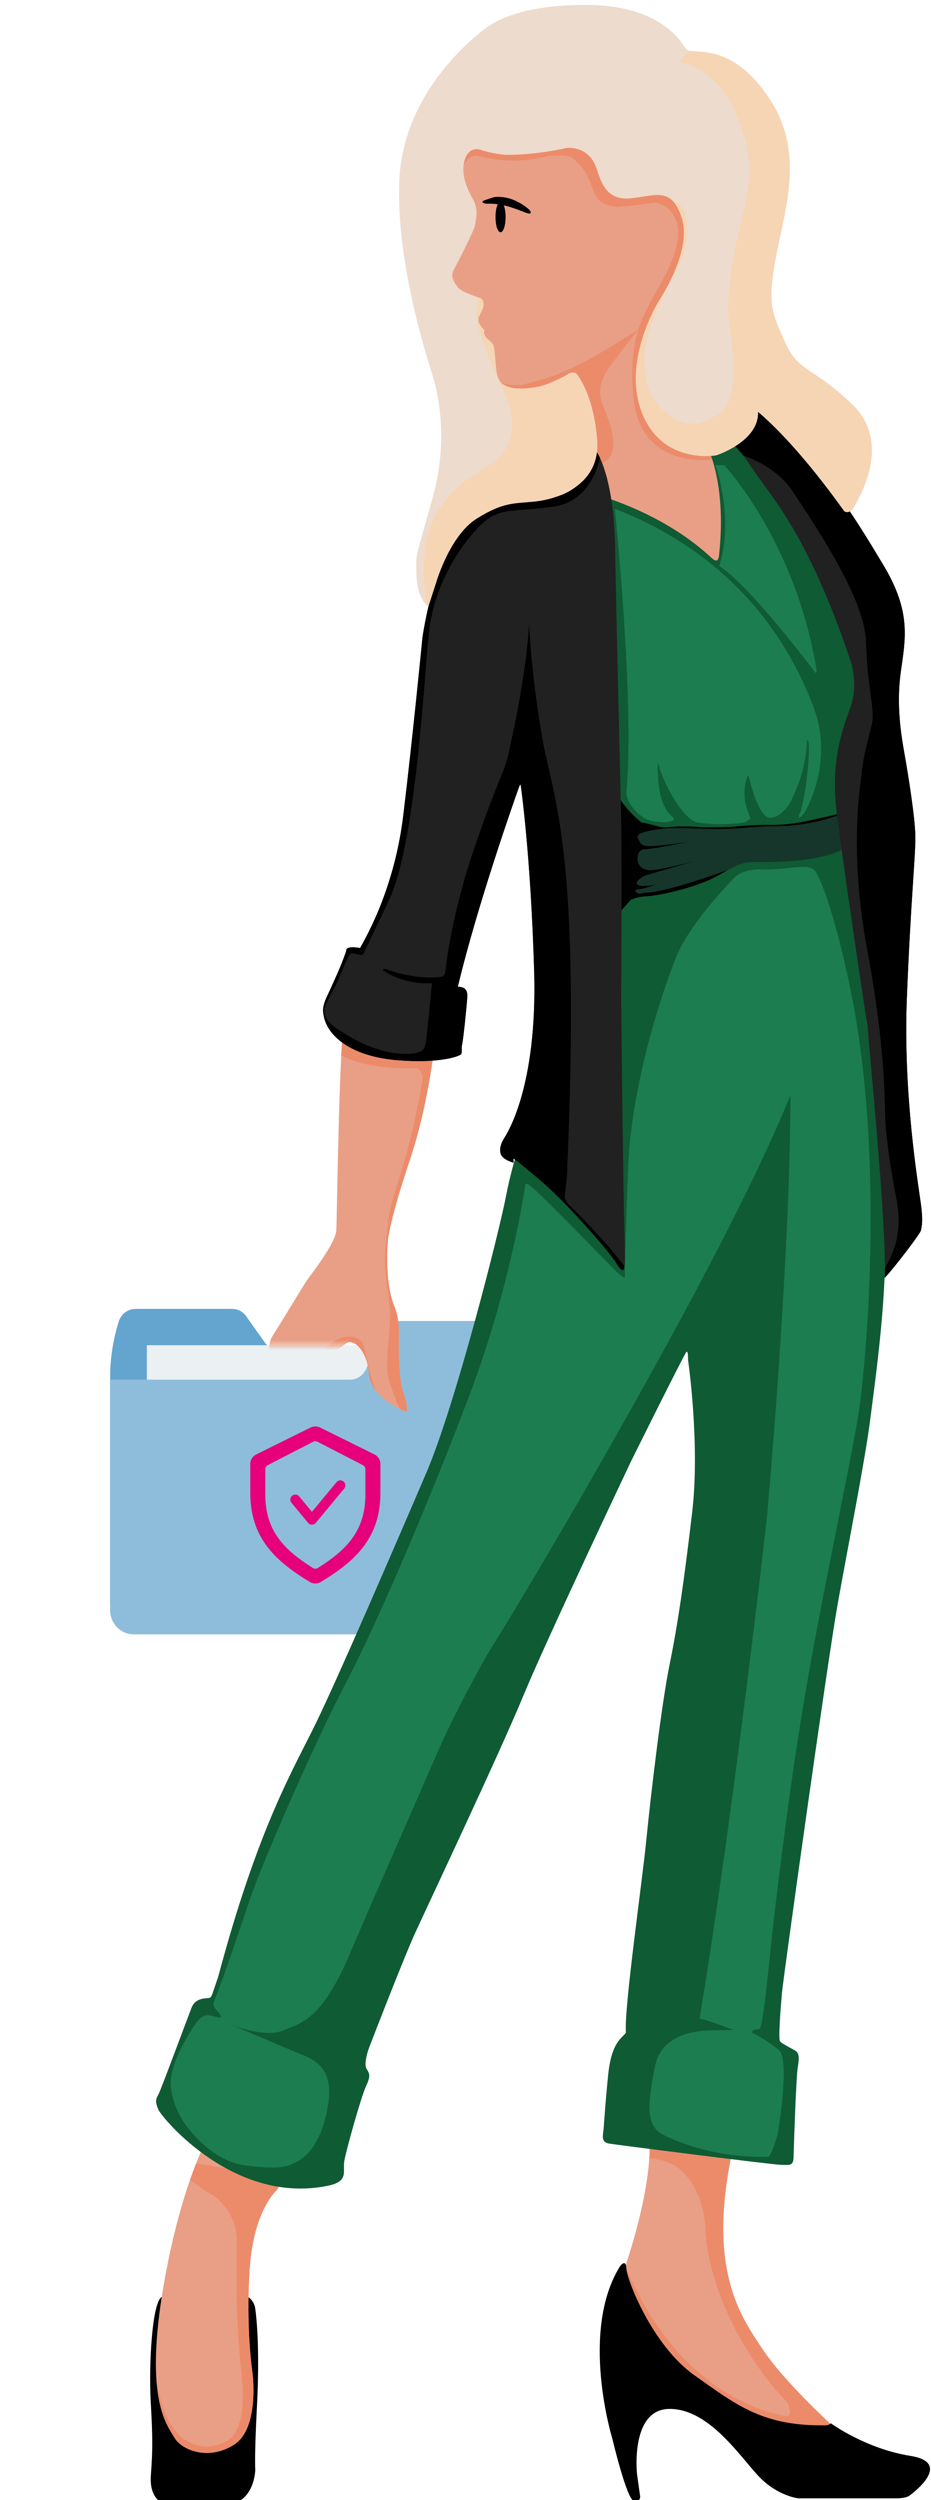 <svg width="186" height="499" viewBox="0 0 186 499" fill="none" xmlns="http://www.w3.org/2000/svg">
<path d="M45.453 457.498C45.453 457.498 50.492 457.128 51 460.829C51.501 464.531 51.82 471.188 51.312 480.801C50.811 490.421 51 493.007 51 493.007C51 493.007 50.876 500 44.697 500C38.519 500 33.356 500 33.356 500C33.356 500 29.762 499.423 30.139 494.116C30.517 488.816 30.523 486.904 30.113 479.381C29.703 471.857 30.393 459.218 32.412 458.421C34.43 457.619 45.453 457.498 45.453 457.498Z" fill="black"/>
<path d="M110.354 139.234V198.748C110.354 198.748 147.042 203.723 148.357 202.22C149.672 200.723 151.691 131.997 151.691 131.997L110.354 139.234Z" fill="black"/>
<path d="M27.084 261.252H46.367C47.63 261.252 48.797 261.945 49.427 263.069L52.601 267.522C53.231 268.646 54.398 269.339 55.661 269.339H102.632V320.178C102.632 322.848 100.524 325.013 97.924 325.013H26.707C24.108 325.013 22 322.848 22 320.178V274.979C22 271.241 22.562 267.527 23.667 263.966C24.071 262.368 25.476 261.252 27.084 261.252Z" fill="#64A5CF"/>
<path d="M91.317 268.507H29.338V295.396H91.317V268.507Z" fill="#EBF0F3"/>
<path d="M99.102 263.67H79.669C78.287 263.67 77.032 264.498 76.458 265.789L73.132 273.263C72.558 274.554 71.303 275.382 69.921 275.382H22V321.387C22 324.057 24.108 326.221 26.707 326.221H97.925C100.524 326.221 102.632 324.057 102.632 321.387V267.296C102.632 265.293 101.051 263.67 99.102 263.67Z" fill="#8EBDDB"/>
<path d="M51.62 291.209C51.239 291.391 51 291.779 51 292.199V297.935C51 306.416 55.559 310.753 62.413 314.907C62.772 315.122 63.228 315.122 63.587 314.907C70.442 310.753 75 306.426 75 297.935V292.199C75 291.779 74.761 291.391 74.38 291.209L63.501 285.827C63.185 285.677 62.815 285.677 62.499 285.827L51.62 291.209Z" fill="#E6007A" stroke="#E6007A" stroke-width="2" stroke-miterlimit="10"/>
<path d="M53.517 292.433C53.2 292.592 53 292.927 53 293.291V298.263C53 305.613 56.799 309.371 62.51 312.972C62.81 313.158 63.19 313.158 63.49 312.972C69.201 309.371 73 305.622 73 298.263V293.291C73 292.927 72.8 292.592 72.483 292.433L63.417 287.769C63.154 287.639 62.846 287.639 62.583 287.769L53.517 292.433Z" fill="#8EBDDB"/>
<path d="M59 299.32L62.322 303.327L68 296.478" stroke="#E6007A" stroke-width="2" stroke-miterlimit="10" stroke-linecap="round" stroke-linejoin="round"/>
<mask id="mask0" style="mask-type:alpha" maskUnits="userSpaceOnUse" x="0" y="0" width="176" height="500">
<path d="M70 268.591H51.5L49.5 244.618L59.5 3.914L146 0L176 136.986L168.5 499.022H24L0 478.474L49.5 341.487L76.5 285.714L70 268.591Z" fill="black"/>
</mask>
<g mask="url(#mask0)">
<path d="M129.678 425.95C129.678 425.95 131.104 434.085 124.639 453.242L126.234 467.378L139.256 480.037L159.335 488.669L166.321 484.197C166.321 484.197 156.509 475.239 152.316 468.862C148.123 462.485 141.02 453.082 146.476 428.581C151.939 404.086 128.584 407.125 129.678 425.95Z" fill="#E99F86"/>
<path d="M55.41 437.029C55.41 437.029 50.624 441.004 49.862 453.032C49.1 465.059 50.448 473.691 50.448 473.691C50.448 473.691 51.874 484.623 46.835 487.911C41.795 491.198 36.333 489.147 34.822 486.516C33.312 483.884 28.435 478.54 33.143 453.637C37.85 428.728 45.24 420.427 45.24 420.427C45.24 420.427 66.25 415.407 55.41 437.029Z" fill="#E99F86"/>
<path d="M109.724 22.505L91.201 24.48C91.201 24.48 85.53 37.794 85.653 40.018C85.777 42.235 87.294 66.156 88.427 68.38C89.56 70.597 89.345 79.598 94.684 81.51C100.023 83.421 112.244 85.886 112.244 85.886L117.413 103.272C117.413 103.272 126.737 112.643 129.132 113.012C131.528 113.382 145.768 115.847 145.768 115.847C145.768 115.847 147.656 87.613 147.656 86.995C147.656 86.377 139.966 38.291 139.966 38.291L109.724 22.505Z" fill="#E99F86"/>
<path d="M152.316 468.863C148.123 462.48 141.02 453.083 146.476 428.582C147.153 425.536 147.388 422.918 147.277 420.707L132.68 414.891C130.694 417.446 129.405 421.192 129.678 425.951C129.678 425.951 129.952 427.505 129.717 430.843C132.055 430.964 134.744 431.671 136.736 433.844C141.105 438.609 140.935 445.349 140.935 445.349C140.935 445.349 141.105 459.275 153.703 475.495C155.402 477.616 157.544 479.591 157.609 480.203C157.675 480.821 158.43 482.668 156.477 482.178C154.575 481.7 135.766 478.585 124.951 452.293C124.847 452.605 124.75 452.917 124.639 453.242L126.234 467.379L139.256 480.037L159.335 488.669L166.321 484.197C166.321 484.197 156.509 475.24 152.316 468.863Z" fill="#EC8B6A"/>
<path d="M39.189 431.817C38.786 432.83 38.382 433.92 37.972 435.092C39.306 436.098 41.038 437.347 42.223 438.016C44.404 439.252 47.263 442.698 47.263 446.973C47.263 451.248 47.009 463.167 48.187 473.195C49.366 483.222 47.035 486.617 44.834 487.497C43.473 488.038 40.791 489.306 37.015 487.006C35.231 485.917 32.386 482.77 31.246 474.768C31.721 482.266 33.903 484.904 34.827 486.509C36.338 489.14 41.8 491.192 46.839 487.904C51.879 484.617 50.453 473.685 50.453 473.685C50.453 473.685 49.112 465.053 49.867 453.025C50.622 440.997 55.414 437.022 55.414 437.022C55.85 436.149 56.234 435.321 56.573 434.531L39.189 431.817Z" fill="#EC8B6A"/>
<path d="M127.556 65.742C113.922 74.457 110.94 75.031 105.23 76.591C99.52 78.152 96.916 73.387 96.916 73.387C96.916 73.387 98.589 78.273 100.224 83.134C105.797 84.58 112.249 85.88 112.249 85.88L114.515 93.499C116.364 93.372 118.154 93.123 119.6 92.703C125.231 91.059 121.279 83.249 120.27 80.376C119.261 77.502 120.355 75.196 122.288 72.565C124.216 69.934 127.556 65.742 127.556 65.742Z" fill="#EC8B6A"/>
<path d="M147.656 86.995C147.656 86.377 139.967 38.292 139.967 38.292L109.724 22.512L91.201 24.487C91.201 24.487 85.53 37.801 85.654 40.025C85.693 40.751 85.888 43.828 86.161 47.695C86.474 47.867 86.643 47.95 86.656 47.918C86.826 47.504 91.364 37.973 91.364 37.973C91.364 37.973 91.95 30.328 95.563 31.15C99.177 31.972 103.122 32.756 109.848 31.087C112.198 31.087 113.546 30.736 114.802 31.889C116.059 33.042 117.322 34.355 118.5 37.973C119.679 41.592 123.54 41.261 123.54 41.261C123.54 41.261 127.824 41.012 129.927 40.522C132.03 40.031 134.126 42.082 134.38 42.656C134.634 43.229 137.154 45.86 133.54 53.588C129.927 61.315 125.141 65.093 126.567 79.484C127.993 93.876 142.304 91.729 142.304 91.729L147.513 89.295C147.604 87.944 147.656 87.097 147.656 86.995Z" fill="#EC8B6A"/>
<path d="M87.085 206.393C87.085 206.393 85.906 219.549 81.876 231.545C77.846 243.547 77.507 247.407 77.507 247.407C77.507 247.407 76.667 255.422 78.77 260.747C79.402 262.085 79.734 264.219 79.695 266.36C79.656 268.501 79.571 275.196 80.574 277.948C81.583 280.7 81.244 281.732 81.244 281.732C81.244 281.732 80.613 281.65 79.48 281.032C78.347 280.414 74.017 278.362 73.685 274.005C73.347 269.647 70.658 267.016 69.108 268.169C67.552 269.322 65.41 270.717 65.625 271.456C65.833 272.195 69.447 273.967 70.71 279.063C70.749 280.133 70.586 280.42 69.492 279.636C68.399 278.853 66.764 277.744 65.924 277.91C65.085 278.076 67.897 280.872 67.311 285.389C67.227 286.376 66.595 286.376 66.595 286.376C66.595 286.376 66.022 285.638 65.612 285.434C65.612 286.052 66.218 290.861 64.701 294.149C64.115 294.932 63.776 293.448 63.776 293.448C63.776 293.448 63.06 290.078 60.293 286.217C60.293 286.791 58.027 293.531 54.96 296.984C54.413 297.436 54.036 296.448 54.036 295.958C54.036 295.467 55.169 289.504 54.837 285.026C54.498 280.547 54.798 278.037 54.374 274.177C53.951 270.316 53.281 268.507 54.459 266.653C55.638 264.806 60.215 257.282 60.885 256.212C61.556 255.141 62.734 253.663 63.45 252.638C64.167 251.612 67.064 247.541 67.188 245.611C67.311 243.681 67.774 208.292 68.698 204.839C69.61 201.38 87.781 200.832 87.085 206.393Z" fill="#E99F86"/>
<path d="M81.876 231.544C85.906 219.542 87.085 206.393 87.085 206.393C87.781 200.832 69.61 201.38 68.685 204.832C68.49 205.559 68.321 207.693 68.165 210.623C70.678 211.999 75.203 213.439 83.055 213.216C83.895 213.242 84.37 214.325 84.396 214.86C84.461 216.153 83.1 223.142 81.121 230.582C79.975 234.895 78.002 240.024 77.638 243.101C76.629 251.485 76.902 253.294 77.156 255.186C77.41 257.078 77.911 261.41 77.911 261.41C77.911 261.41 77.976 262.582 77.807 265.5C77.638 268.418 76.759 272.813 77.892 276.107C78.458 277.744 79.194 279.675 79.799 281.197C80.737 281.662 81.251 281.739 81.251 281.739C81.251 281.739 81.59 280.713 80.581 277.954C79.571 275.202 79.656 268.5 79.702 266.366C79.741 264.232 79.409 262.092 78.777 260.754C76.674 255.434 77.514 247.414 77.514 247.414C77.514 247.414 77.84 243.547 81.876 231.544Z" fill="#EC8B6A"/>
<path d="M63.77 293.441C63.77 293.441 64.109 294.919 64.695 294.142C66.205 290.855 65.606 286.045 65.606 285.427C66.01 285.631 66.589 286.37 66.589 286.37C66.589 286.37 67.221 286.37 67.306 285.382C67.892 280.859 65.079 278.069 65.919 277.903C66.759 277.738 68.399 278.846 69.487 279.63C70.581 280.413 70.75 280.12 70.704 279.056C69.441 273.96 65.834 272.195 65.619 271.45C65.411 270.711 67.553 269.316 69.103 268.163C70.652 267.01 73.348 269.641 73.68 273.998C73.79 275.457 74.357 276.648 75.093 277.623C74.415 275.871 73.608 273.189 72.801 269.106C72.215 265.321 66.166 266.723 64.903 269.596C63.64 272.476 61.544 275.432 60.534 280.777C59.597 285.752 59.232 290.231 54.102 296.397C54.239 296.856 54.544 297.302 54.948 296.964C58.015 293.511 60.281 286.771 60.281 286.198C63.054 290.071 63.77 293.441 63.77 293.441Z" fill="#EC8B6A"/>
</g>
<path d="M140.428 87.447C140.428 87.447 145.467 94.677 143.618 111.203C143.494 111.534 143.39 112.228 142.544 111.674C141.704 111.12 135.362 104.131 120.934 99.264L109.847 102.902L116.403 157.027L122.829 157.887C122.829 157.887 124.971 161.747 127.999 164.009C129.047 166.391 128.715 170.01 128.715 170.01L126.944 178.642C126.944 178.642 113.506 192.167 109.853 206.469C106.201 220.771 102.418 231.62 101.161 238.405C99.898 245.19 91.082 280.203 85.158 294.014C79.233 307.826 67.767 334.334 63.229 343.705C58.691 353.076 51.634 364.422 43.573 394.632C42.441 397.836 42.356 398.575 41.894 398.76C41.431 398.945 39.12 398.575 38.28 400.709C37.44 402.844 32.147 417.152 31.646 418.057C31.144 418.961 30.929 419.452 31.646 421.095C32.362 422.739 46.978 440.43 65.944 436.181C69.662 435.257 68.464 433.41 68.777 431.403C69.089 429.396 72.149 418.515 73.093 416.483C74.037 414.451 73.914 413.986 73.249 412.967C72.585 411.947 73.66 408.928 73.66 408.928C73.66 408.928 80.457 391.255 82.977 385.745C85.496 380.234 99.944 349.655 104.482 338.64C109.02 327.626 126.052 291.721 126.052 291.721C126.052 291.721 136.762 270.143 137.14 269.838C137.517 269.532 137.452 271.379 137.452 271.379C137.452 271.379 139.907 288.147 138.273 301.958C136.632 315.77 135.44 324.09 133.8 332.104C132.159 340.118 130.017 358.243 129.138 367.123C128.259 376.004 124.665 400.786 125.043 405.717C124.476 406.704 122.211 407.322 121.514 414.037C120.824 420.758 120.694 424.249 120.524 425.485C120.355 426.721 120.27 427.619 121.742 427.867C123.213 428.116 154.55 432.104 156.06 432.104C157.571 432.104 158.495 432.435 158.541 430.664C158.58 428.899 159.042 414.674 159.381 412.661C159.719 410.648 159.674 409.743 158.795 409.252C157.916 408.762 156.229 407.896 155.852 407.488C155.474 407.074 155.936 400.996 156.229 397.747C156.522 394.498 165.305 331.741 167.317 320.395C169.336 309.049 172.864 291.294 173.867 283.28C174.876 275.265 177.396 258.128 176.764 244.565C176.133 231.002 171.347 186.37 171.347 186.37C171.347 186.37 167.063 162.818 167.942 156.16C168.821 149.503 172.604 138.526 172.103 135.57C171.601 132.608 173.613 122.256 163.788 107.578C153.957 92.906 146.398 84.644 146.398 84.644L140.428 87.447Z" fill="#0F5B34"/>
<path d="M144.673 92.83C144.673 92.83 158.495 107.502 162.942 132.576C163.151 133.5 163.216 134.59 162.942 134.303C162.669 134.016 150.175 117.236 143.683 112.949C143.683 112.949 146.835 104.705 142.928 92.83C143.247 92.83 144.673 92.83 144.673 92.83Z" fill="#1C7D50"/>
<path d="M122.83 101.545C122.83 101.545 126.828 140.055 125.161 157.976C125.096 158.498 125.174 159.823 126.685 161.531C128.482 163.557 129.953 163.805 130.233 163.862C131.483 164.111 132.688 164.149 133.287 164.06C134.087 163.932 134.986 163.773 134.439 163.136C133.892 162.499 131.307 161.104 131.392 152.51C131.392 152.058 131.646 152.548 131.815 153.453C131.984 154.357 135.845 163.684 139.628 164.219C143.411 164.754 148.45 164.423 149.082 163.971C149.713 163.518 150.13 163.767 149.583 162.41C149.036 161.053 148.151 158.243 149.29 155.096C149.544 154.396 149.713 155.466 149.837 155.956C149.961 156.447 151.64 163.187 153.828 163.232C156.009 163.27 157.819 160.48 158.112 159.696C158.405 158.912 160.886 154.765 161.218 147.98C161.218 147.49 161.491 147.694 161.595 148.471C161.706 149.299 161.472 156.32 160 161.868C159.864 162.282 159.584 162.569 159.584 162.798C159.584 163.028 159.662 163.27 159.733 163.251C159.805 163.232 160.671 162.289 160.671 162.289C160.671 162.289 166.869 152.453 162.461 140.928C158.054 129.41 147.91 111.343 122.83 101.545Z" fill="#1C7D50"/>
<path d="M152.817 173.553C152.817 173.553 148.787 173.183 146.892 175.031C145.004 176.878 137.758 184.65 135.238 190.69C132.718 196.729 126.117 216.006 125.472 233.271C124.827 250.535 124.827 254.778 124.827 254.778C124.827 254.778 125.127 255.613 123.486 254.103C121.845 252.593 107.45 237.635 105.855 236.647C105.269 236.112 104.93 236.157 104.891 236.768C104.852 237.38 101.909 256.906 93.973 277.993C86.036 299.079 75.196 324.352 69.147 335.819C63.099 347.286 52.304 371.947 49.869 379.26C47.434 386.574 43.885 396.849 43.189 398.391C42.499 399.933 42.434 400.239 43.189 401.162C43.944 402.086 44.888 403.073 43.189 402.583C41.489 402.092 40.669 401.965 39.471 403.443C38.273 404.921 34.178 411.272 34.113 415.585C34.048 419.898 36.886 423.848 36.886 423.848C36.886 423.848 41.867 431.308 49.048 432.232C56.23 433.156 57.551 432.296 58.815 431.741C60.078 431.187 63.288 429.397 64.987 422.803C66.686 416.21 65.742 412.324 60.892 410.349C56.041 408.374 46.34 404.182 46.34 404.182C46.34 404.182 52.942 406.832 56.568 405.29C60.201 403.749 64.232 403.194 69.779 390.249C75.326 377.304 82.573 360.843 82.573 360.843C82.573 360.843 87.957 348.375 89.376 345.432C92.332 339.284 97.052 330.512 98.817 327.862C100.581 325.212 112.542 305.112 118.421 294.754C124.3 284.395 147.491 244.279 157.909 218.637C157.909 251.682 153.201 303.08 153.201 303.08C153.201 303.08 146.652 361.499 139.757 402.933C141.267 403.099 146.437 405.15 146.437 405.15C146.437 405.15 147.023 405.188 144.549 405.233C142.074 405.278 132.406 404.577 130.856 412.464C129.307 420.351 128.942 424.466 132.79 426.256C136.631 428.046 143.5 430.696 153.52 430.512C154.276 430.021 155.409 425.766 155.409 425.766C155.409 425.766 157.928 411.151 155.597 409.183C153.267 407.208 150.239 405.73 150.239 405.73C150.239 405.73 150.05 405.055 151.561 405.055C152.042 404.991 152.401 404.602 154.204 386.618C154.204 386.618 157.479 356.982 161.431 334.87C165.383 312.757 170.422 289.574 171.594 281.726C172.773 273.877 176.608 236.176 170.865 202.501C167.981 186.332 164.035 174.604 162.518 173.521C161.014 172.444 158.071 173.508 152.817 173.553Z" fill="#1C7D50"/>
<path d="M167.734 162.418C167.734 162.418 162.422 163.673 160.234 164.081C158.053 164.495 155.885 164.699 153.241 164.655C150.598 164.61 145.891 165.069 145.891 165.069C145.891 165.069 140.663 165.215 139.276 165.069C137.889 164.922 135.493 164.967 135.493 164.967C135.493 164.967 132.869 165.177 132.361 165.132C131.86 165.088 128.579 164.132 128.058 164.17C127.53 164.209 126.124 165.871 126.378 167.349C126.632 168.827 127.048 169.178 127.068 169.528C127.088 169.878 126.84 170.7 126.625 170.987C126.417 171.274 126.143 172.631 126.345 173.65C126.541 174.669 127.27 175.096 127.048 175.529C126.827 175.962 125.727 176.58 125.85 177.409C125.974 178.237 125.877 178.543 125.837 179.199C125.798 179.855 126.664 179.352 126.664 179.352C126.664 179.352 127.543 178.982 129.594 178.861C131.645 178.74 139.295 177.198 143.677 174.637C148.059 172.076 149.061 172.14 150.292 172.076C151.522 172.013 163.209 172.541 168.659 169.362C174.115 166.184 167.734 162.418 167.734 162.418Z" fill="#16362B"/>
<path d="M167.924 162.532C167.806 162.455 167.735 162.411 167.735 162.411C167.735 162.411 162.422 163.666 160.234 164.073C158.053 164.487 155.885 164.691 153.242 164.647C150.598 164.608 145.891 165.061 145.891 165.061C145.891 165.061 140.663 165.207 139.276 165.061C137.889 164.914 135.493 164.959 135.493 164.959C135.493 164.959 132.869 165.169 132.362 165.125C131.86 165.08 128.579 164.124 128.058 164.163C127.531 164.201 126.124 165.864 126.378 167.342C126.632 168.819 127.049 169.17 127.068 169.52C127.088 169.871 126.841 170.692 126.626 170.979C126.417 171.266 126.144 172.623 126.346 173.642C126.541 174.661 127.27 175.088 127.049 175.521C126.827 175.955 125.727 176.573 125.851 177.401C125.975 178.229 125.877 178.535 125.838 179.191C125.799 179.847 126.665 179.344 126.665 179.344C126.665 179.344 127.544 178.974 129.595 178.853C131.645 178.732 139.296 177.19 143.677 174.629C144.341 174.241 144.921 173.916 145.448 173.642C145.442 173.642 145.442 173.642 145.435 173.648C130.5 178.923 129.627 177.929 128.305 178.299C126.984 178.668 126.476 177.496 127.485 177.496C128.494 177.496 131.014 176.566 131.014 176.566C131.014 176.566 128.117 177.19 127.361 176.566C126.606 175.942 128.807 174.789 128.807 174.789L138.885 171.826C138.885 171.826 132.961 173.438 130.382 173.68C127.798 173.929 127.355 172.075 127.361 171.584C127.361 171.094 127.361 169.488 128.937 169.488C130.513 169.488 137.629 168.01 137.629 168.01C137.629 168.01 132.59 168.813 130.317 168.87C128.051 168.934 128.11 168.565 127.42 167.252C126.73 165.94 132.082 165.462 132.082 165.462C132.082 165.462 133.149 165.125 138.885 165.36C144.621 165.596 146.887 165.36 146.887 165.36C146.887 165.36 151.673 164.927 154.576 164.927C161.732 164.921 166.739 163.029 167.924 162.532Z" fill="black"/>
<path d="M123.878 452.337C123.878 452.337 125.057 450.694 125.142 452.828C125.226 454.962 130.266 468.117 138.749 474.118C147.233 480.119 152.474 484.362 165.235 484.088C165.925 483.84 165.99 483.687 165.99 483.687C165.99 483.687 172.924 488.771 181.87 490.191C190.816 491.612 181.714 498.116 181.714 498.116C181.714 498.116 181.18 498.671 178.908 498.671C176.635 498.671 159.499 498.671 159.499 498.671C159.499 498.671 155.404 498.238 151.686 494.383C147.968 490.529 141.764 480.82 133.794 480.82C125.825 480.82 127.271 493.861 127.271 493.861L127.87 498.116C127.87 498.116 128.182 499.257 126.737 499.257C125.291 499.257 122.355 486.834 122.355 486.834C122.355 486.834 115.733 465.41 123.878 452.337Z" fill="black"/>
<path d="M119.249 90.295C119.249 90.295 122.641 94.888 122.895 109.375C123.148 123.862 123.904 155.18 124.093 163.257C124.281 171.335 124.093 199.449 124.093 199.449C124.093 199.449 124.47 236.01 124.724 244.827C124.978 253.644 124.724 252.777 124.724 252.777C124.724 252.777 124.789 254.81 123.148 252.16C121.508 249.509 112.503 239.272 107.399 235.144C107.399 235.144 103.284 231.652 102.587 231.238V232.079C102.587 232.079 100.426 231.506 100.048 230.372C99.671 229.238 100.172 228.072 100.68 227.25C101.181 226.429 107.399 217.204 106.709 193.773C106.019 170.342 104.026 156.74 104.026 156.74C104.026 156.74 103.994 156.186 103.558 157.441C103.121 158.696 95.491 180.089 91.46 196.952C92.502 197.015 93.446 197.232 93.349 198.984C93.251 200.742 92.528 207.801 92.274 208.693C92.177 209.4 92.34 210.082 92.118 210.419C91.897 210.757 87.99 212.362 79.136 211.591C70.281 210.821 65.43 206.909 64.675 202.774C64.564 202.099 64.278 201.379 65.118 199.322C65.118 199.322 67.429 194.391 68.224 192.352C69.018 190.314 69.187 189.804 69.187 189.581C69.187 189.358 69.584 188.823 71.941 189.23C72.364 188.288 78.66 178.362 80.555 162.824C82.443 147.286 84.396 127.251 84.396 127.251C84.396 127.251 87.163 107.336 94.683 103.227C99.078 100.061 104.554 99.691 105.647 99.691C106.741 99.691 115.394 100.596 118.584 92.129C119.047 91.155 118.877 89.6 119.249 90.295Z" fill="#212121"/>
<path d="M143.684 87.243C143.684 87.243 145.826 86.689 149.986 93.041C154.146 99.392 161.204 106.049 169.961 132.003C170.782 134.59 170.97 138.106 169.961 141.005C168.952 143.904 165.866 151.051 167.064 161.353C168.262 171.648 173.19 204.119 173.19 204.119C173.19 204.119 177.331 246.171 176.726 255.071C178.275 253.529 183.855 246.28 183.979 245.598C184.103 244.916 184.48 244.056 183.979 240.298C183.478 236.539 180.417 218.567 181.173 199.328C181.928 180.095 182.937 170.724 182.872 166.902C182.807 163.079 181.42 154.511 180.73 150.625C180.04 146.739 179.031 140.699 179.975 134.042C180.919 127.385 182.052 122.084 176.511 112.834C170.964 103.584 163.405 91.072 151.685 81.516C147.089 82.433 143.684 87.243 143.684 87.243Z" fill="#212121"/>
<path d="M124.717 252.771C124.717 252.771 124.73 252.816 124.75 252.778C120.303 246.84 113.506 240.317 113.506 240.317C113.506 240.317 112.842 239.361 112.816 238.896C112.783 238.431 113.128 236.679 113.258 234.825C116.156 169.475 110.53 159.613 108.427 147.77C106.324 135.934 105.823 126.932 105.699 124.505C105.198 134.207 102.464 146.617 101.539 150.605C100.614 154.593 100.068 154.058 95.113 168.239C90.158 182.42 89.103 192.862 88.98 193.843C88.856 194.824 88.394 194.913 88.016 194.996C83.1 195.614 77.599 193.639 77.345 193.518C77.091 193.397 76.336 193.27 76.59 193.722C79.695 195.901 83.979 196.353 85.327 196.27C86.675 196.187 86.252 196.232 86.167 197.544C86.082 198.857 85.366 205.807 85.119 207.858C84.871 209.91 83.986 209.916 82.853 210.241C76.466 211.063 70.001 207.24 66.804 204.94C63.614 202.641 65.163 200.335 65.163 200.335L67.455 195.888C67.455 195.888 69.473 190.893 69.884 190.435C70.294 189.97 71.96 190.772 72.338 190.587C72.716 190.403 72.221 191.091 77.644 179.827C83.068 168.564 84.722 135.501 85.666 126.435C86.61 117.37 91.278 109.789 95.373 105.476C99.469 101.163 101.168 102.329 110.368 101.163C116.852 100.335 119.112 94.671 119.873 91.403C119.509 90.626 119.255 90.288 119.255 90.288C118.884 89.594 119.059 91.148 118.597 92.129C115.407 100.596 106.754 99.691 105.66 99.691C104.566 99.691 99.084 100.061 94.696 103.227C87.176 107.336 84.409 127.251 84.409 127.251C84.409 127.251 82.456 147.286 80.568 162.824C78.68 178.362 72.377 188.288 71.954 189.231C69.604 188.816 69.2 189.352 69.2 189.581C69.2 189.804 69.031 190.32 68.236 192.352C67.442 194.384 65.131 199.322 65.131 199.322C64.291 201.379 64.584 202.099 64.688 202.774C65.443 206.903 70.294 210.821 79.148 211.591C88.003 212.362 91.909 210.757 92.131 210.419C92.352 210.082 92.196 209.4 92.287 208.693C92.541 207.801 93.264 200.742 93.361 198.984C93.459 197.226 92.508 197.009 91.473 196.952C95.504 180.089 103.128 158.696 103.57 157.441C104.013 156.186 104.039 156.74 104.039 156.74C104.039 156.74 106.025 170.342 106.722 193.773C107.412 217.198 101.2 226.429 100.693 227.25C100.191 228.072 99.683 229.244 100.061 230.372C100.439 231.5 102.6 232.079 102.6 232.079V231.238C103.29 231.653 107.412 235.144 107.412 235.144C112.516 239.272 121.527 249.509 123.161 252.16C124.782 254.81 124.717 252.771 124.717 252.771Z" fill="black"/>
<path d="M183.979 240.291C183.478 236.533 180.417 218.561 181.173 199.322C181.928 180.089 182.937 170.718 182.872 166.895C182.807 163.073 181.42 154.504 180.73 150.618C180.04 146.732 179.031 140.693 179.975 134.036C180.919 127.378 182.052 122.078 176.511 112.828C170.97 103.578 163.405 91.066 151.685 81.51C147.089 82.433 143.684 87.243 143.684 87.243C143.684 87.243 145.305 86.829 148.456 90.881C151.92 92.142 155.904 94.334 158.411 98.137C163.62 106.03 172.858 119.835 173.028 128.226C173.197 136.609 174.864 141.871 174.2 144.503C173.536 147.134 172.357 151.733 172.188 153.874C172.019 156.008 169.499 169.329 173.197 189.218C176.895 209.113 176.674 218.809 176.869 223.25C177.064 227.69 177.904 232.787 178.744 237.386C179.46 241.304 180.769 246.42 176.791 253.134C176.784 253.886 176.765 254.542 176.732 255.071C178.282 253.529 183.862 246.28 183.985 245.598C184.109 244.916 184.48 244.05 183.979 240.291Z" fill="black"/>
<path d="M100.862 30.889C100.862 30.889 105.901 31.137 113.382 29.493C116.741 29.493 118.337 31.303 119.176 33.602C120.016 35.902 120.856 40.011 125.811 39.604C130.766 39.196 134.125 36.972 136.228 43.547C138.331 50.121 131.775 59.824 131.775 59.824C131.775 59.824 124.131 71.826 128.246 82.344C132.361 92.868 143.117 90.868 143.117 90.868C143.117 90.868 151.685 88.097 151.431 82.178C154.374 84.644 160.403 90.486 168.652 101.991C168.652 101.991 169.7 103.017 170.918 100.679C172.135 98.334 177.975 88.186 170.286 80.745C162.597 73.304 159.407 74.254 156.841 68.335C154.276 62.417 153.189 60.977 155.038 51.198C156.887 41.419 160.748 30.526 153.82 19.861C146.886 9.197 139.829 10.592 138.448 10.184C137.784 10.184 137.348 10.248 136.717 9.324C136.085 8.4 131.899 0.979 117.152 0.979C102.405 0.979 97.619 5.068 95.79 6.61C93.96 8.152 80.437 18.899 79.767 36.163C79.096 53.428 86.089 73.686 86.343 74.674C86.597 75.661 90.184 85.893 86.466 99.214C82.749 112.528 83.126 110.413 83.191 114.318C83.257 118.224 84.266 119.491 84.767 120.237C85.268 120.982 85.607 120.982 85.607 120.982L87.098 116.382C87.098 116.382 89.774 106.922 95.256 103.495C100.738 100.074 102.724 100.564 107.073 100.074C111.422 99.583 119.958 96.837 119.294 87.868C118.63 78.898 115.387 74.891 115.387 74.891C115.387 74.891 114.853 73.782 113.31 74.769C111.767 75.757 108.362 77.05 108.362 77.05C108.362 77.05 104.553 77.91 102.314 77.42C100.074 76.929 99.449 76.031 99.162 73.935C98.876 71.839 98.876 69.221 98.407 68.635C97.938 68.049 97.177 67.494 97.177 67.494C97.177 67.494 96.486 66.723 96.766 65.889C96.324 65.398 95.1 64.379 95.725 63.086C96.356 61.792 97.112 60.652 96.167 59.601C95.223 59.2 92.293 58.34 91.538 57.41C90.783 56.486 89.871 55.218 90.659 53.836C91.447 52.447 94.872 45.637 94.891 45.038C94.911 44.439 95.796 41.974 94.468 39.718C93.146 37.457 91.916 34.322 92.958 31.608C93.999 28.895 96.298 30.003 96.298 30.003C96.298 30.003 98.427 30.678 100.862 30.889Z" fill="#EDDBCD"/>
<path d="M170.293 80.745C162.604 73.304 159.414 74.253 156.848 68.335C154.283 62.416 153.196 60.977 155.045 51.198C156.894 41.419 160.755 30.525 153.827 19.861C146.893 9.196 139.836 10.591 138.455 10.184C138.175 10.184 137.934 10.19 137.707 10.133L135.682 12.401C135.682 12.401 143.807 12.834 148.072 25.308C149.641 29.901 150.422 33.487 148.788 41.069C147.147 48.65 144.569 57.199 145.826 65.748C147.082 74.298 146.77 80.465 143.684 82.497C140.597 84.529 137.381 86.013 132.719 82.127C128.058 78.241 128.813 71.52 128.813 71.52C128.813 71.52 128.181 66.035 135.552 53.147C137.641 48.611 138.664 41.457 134.087 39.807C134.393 40.062 134.679 40.38 134.953 40.782C134.966 40.801 134.979 40.827 134.992 40.846C135.063 40.954 135.135 41.069 135.206 41.19C135.233 41.228 135.252 41.272 135.278 41.311C135.337 41.419 135.395 41.527 135.46 41.642C135.486 41.693 135.512 41.744 135.539 41.801C135.591 41.916 135.649 42.031 135.701 42.158C135.727 42.215 135.753 42.279 135.779 42.336C135.831 42.464 135.89 42.604 135.942 42.744C135.962 42.801 135.988 42.859 136.007 42.922C136.079 43.126 136.157 43.337 136.229 43.559C138.332 50.134 131.775 59.836 131.775 59.836C131.775 59.836 124.132 71.839 128.246 82.357C132.361 92.881 143.117 90.88 143.117 90.88C143.117 90.88 151.685 88.109 151.431 82.191C154.374 84.656 160.403 90.498 168.652 102.004C168.652 102.004 169.701 103.029 170.918 100.691C172.136 98.353 177.982 88.186 170.293 80.745Z" fill="#F6D5B5"/>
<path d="M95.263 103.488C100.745 100.067 102.731 100.557 107.08 100.067C111.429 99.576 119.965 96.831 119.301 87.861C118.637 78.891 115.394 74.884 115.394 74.884C115.394 74.884 114.86 73.775 113.317 74.763C112.438 75.323 110.967 75.979 109.854 76.445C108.734 76.916 107.562 77.228 106.351 77.387C105.088 77.553 103.492 77.668 102.321 77.406C100.081 76.916 99.456 76.018 99.169 73.922C98.883 71.826 98.883 69.207 98.414 68.621C97.939 68.035 97.183 67.481 97.183 67.481C97.183 67.481 96.493 66.71 96.773 65.876C96.331 65.385 95.107 64.366 95.732 63.072C96.363 61.779 97.118 60.639 96.174 59.588C96.012 59.518 95.784 59.435 95.517 59.339C95.113 61.212 95.009 63.601 95.855 66.277C97.874 72.629 100.393 77.489 101.272 79.623C102.151 81.751 103.792 87.784 99.065 91.829C94.475 95.754 81.707 99.092 85.282 120.816C85.484 120.969 85.601 120.975 85.601 120.975L87.092 116.376C87.105 116.369 89.781 106.909 95.263 103.488Z" fill="#F6D5B5"/>
<path d="M99.794 39.304C100.914 39.349 102.014 39.61 103.03 40.088C103.831 40.464 104.808 41.03 105.693 41.82C105.986 42.107 106.618 43.094 104.768 42.355C102.919 41.617 100.23 40.546 97.379 40.667C96.708 40.667 95.653 40.298 97.17 39.846C98.323 39.502 98.518 39.253 99.794 39.304Z" fill="black"/>
<path d="M100.003 46.363C100.56 46.363 101.012 45.002 101.012 43.324C101.012 41.646 100.56 40.285 100.003 40.285C99.445 40.285 98.994 41.646 98.994 43.324C98.994 45.002 99.445 46.363 100.003 46.363Z" fill="black"/>
</svg>
